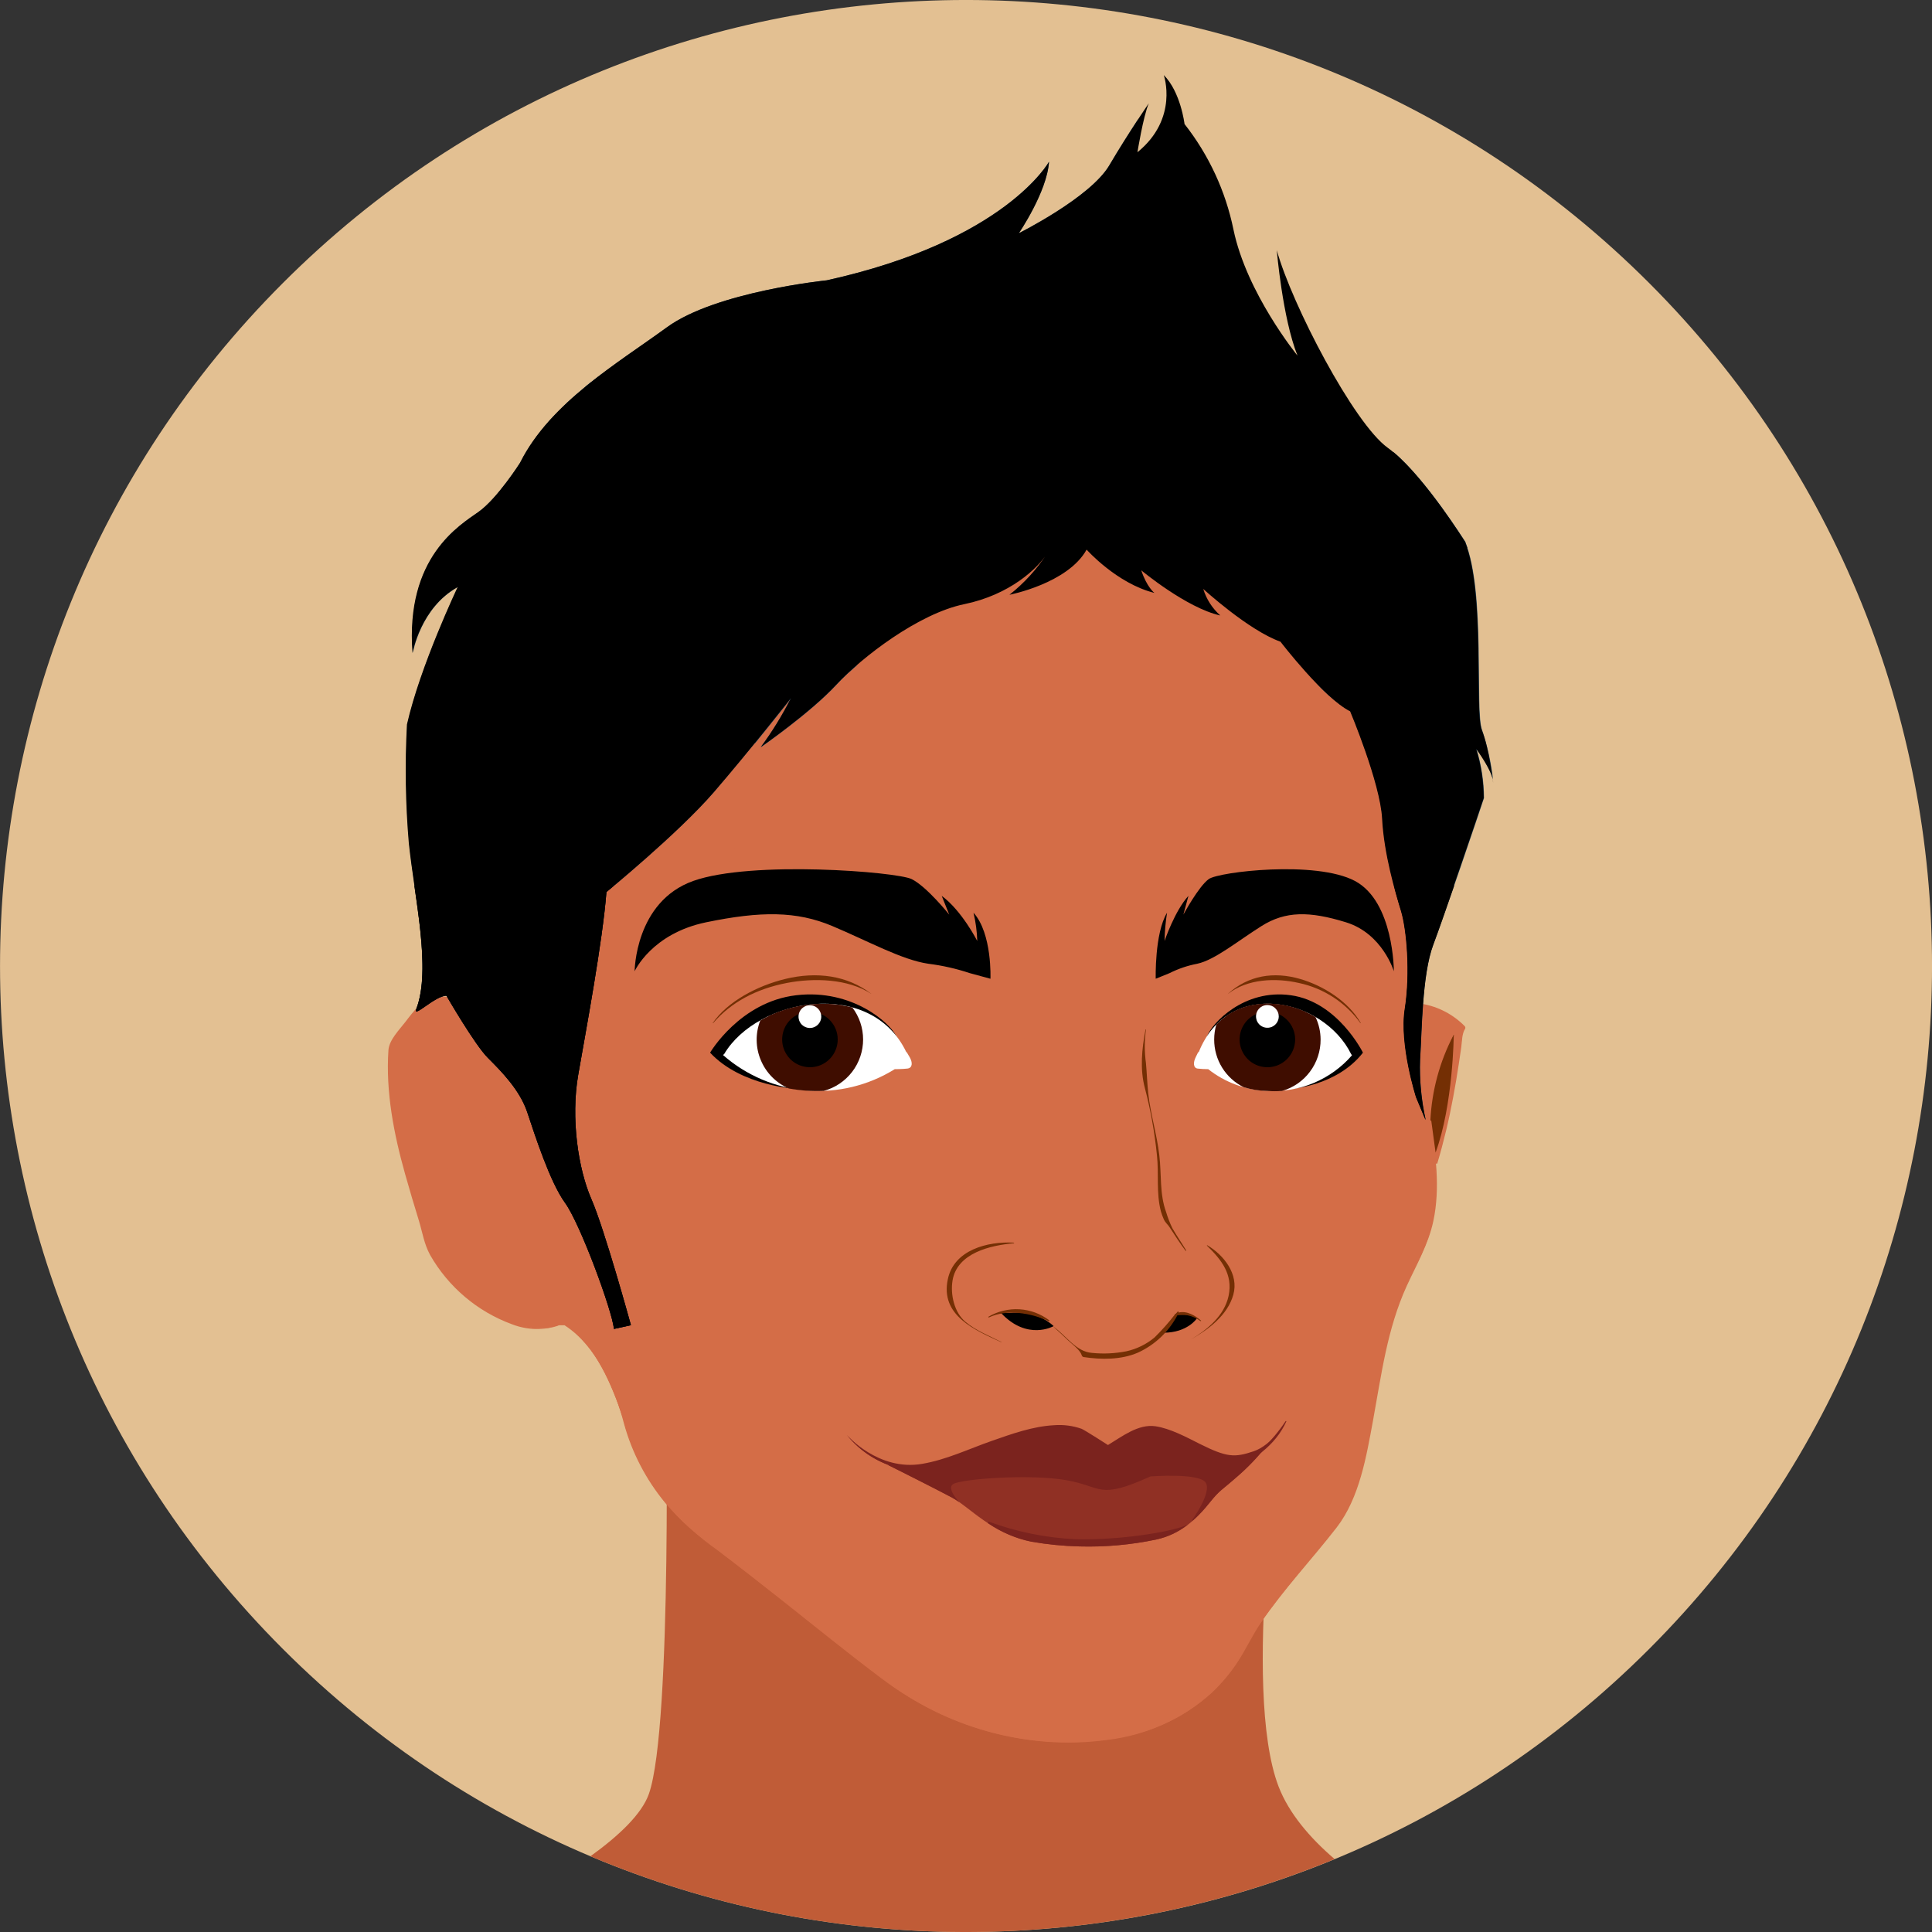 <svg width="35" height="35" viewBox="0 0 35 35" fill="none" xmlns="http://www.w3.org/2000/svg">
<rect x="0" y="0" width="35" height="35" fill="#333333" stroke="none"/>
<g clip-path="url(#clip0)">
<path d="M29.875 29.874C36.709 23.04 36.709 11.96 29.875 5.126C23.04 -1.709 11.96 -1.709 5.126 5.126C-1.708 11.96 -1.708 23.04 5.126 29.874C11.96 36.709 23.04 36.709 29.875 29.874Z" fill="#E3C092"/>
<path d="M23.162 32.363C22.484 30.589 23.224 25.814 23.224 25.814L12.063 24.996C12.063 24.996 12.187 31.271 11.755 32.499C11.627 32.862 11.214 33.255 10.696 33.628C12.829 34.525 15.118 34.991 17.432 35C19.746 35.009 22.038 34.56 24.178 33.679C23.729 33.295 23.348 32.847 23.162 32.363Z" fill="#C05C37"/>
<path d="M26.507 18.618C26.302 18.411 26.039 18.269 25.753 18.211L25.605 18.303C25.687 16.132 25.533 13.171 25.503 13.08C25.457 12.943 24.457 10.987 23.501 10.351C22.546 9.714 21.41 8.987 20.409 8.76C19.409 8.532 17.726 9.35 16.454 10.079C15.182 10.807 11.406 13.762 11.179 14.126C11.005 14.401 10.406 17.069 10.134 18.314L7.916 18.038C7.575 18.106 7.064 18.958 7.064 18.958C6.995 19.844 7.234 20.766 7.302 21.038C7.37 21.311 7.643 22.198 7.643 22.198C7.711 23.085 9.212 24.347 10.133 24.006H10.235C10.781 24.347 11.088 25.097 11.293 25.712C11.515 26.586 12.033 27.358 12.759 27.894C13.987 28.814 15.518 30.077 16.135 30.52C17.172 31.273 18.441 31.637 19.719 31.547C21.494 31.445 22.277 30.422 22.584 29.808C22.892 29.195 23.812 28.171 24.188 27.693C24.563 27.214 24.767 26.397 24.972 25.067C25.177 23.737 25.517 23.227 25.723 22.782C25.886 22.427 26.071 22.006 25.998 21.082L26.028 21.076C26.268 20.29 26.404 19.407 26.507 18.618Z" fill="#D46D47"/>
<path d="M13.001 24.404C12.318 23.632 10.681 21.858 10.681 21.858L10.136 21.49C10.136 21.49 10.454 22.809 10.227 23.581C10.136 23.888 9.983 24.015 9.83 24.058C9.935 24.056 10.038 24.037 10.136 24.003H10.239C10.785 24.343 11.091 25.093 11.296 25.708C11.518 26.583 12.036 27.354 12.762 27.89C13.823 28.685 15.111 29.73 15.838 30.291C15.609 30.03 15.405 29.747 15.23 29.448C14.956 28.907 13.683 25.178 13.001 24.404Z" fill="#D46D47"/>
<path d="M24.972 25.064C25.176 23.734 25.517 23.224 25.723 22.779C25.877 22.443 26.052 22.044 26.008 21.221C25.824 22.404 25.37 22.813 25.052 23.314C24.734 23.814 24.143 26.088 23.779 26.906C23.463 27.616 22.976 29.012 22.853 29.368C23.259 28.782 23.892 28.067 24.188 27.69C24.563 27.212 24.767 26.397 24.972 25.064Z" fill="#D46D47"/>
<path d="M21.459 22.631L21.095 21.949C21.048 21.686 21.017 21.42 21.003 21.153C21.003 20.877 20.867 20.244 20.819 20.061C20.771 19.879 20.683 19.107 20.727 18.766C20.727 18.766 20.955 19.425 21.115 19.675C21.274 19.925 22.273 20.858 22.479 21.289C22.684 21.721 22.456 22.835 22.364 23.2L21.89 22.79L21.459 22.631Z" fill="#D46D47"/>
<path d="M18.366 22.495C18.366 22.495 18.754 22.063 18.844 21.722C18.934 21.38 18.799 19.63 18.752 19.312C18.705 18.994 18.161 18.106 18.161 18.106C18.161 18.106 17.885 18.993 17.593 19.334C17.3 19.675 16.524 20.699 16.501 21.265C16.478 21.832 16.728 22.515 17.206 23.334L17.574 22.993L18.366 22.495Z" fill="#D46D47"/>
<path d="M12.682 19.084C12.682 19.084 13.319 20.585 14.774 20.494C16.229 20.403 16.638 19.315 16.638 19.315L14.865 18.947L12.682 19.084Z" fill="#D46D47"/>
<path d="M21.596 19.315C21.596 19.315 22.186 20.405 23.233 20.405C24.279 20.405 24.779 19.087 24.779 19.087L22.823 19.178L21.596 19.315Z" fill="#D46D47"/>
<path d="M13.069 19.453C13.069 19.453 14.654 20.426 16.275 19.607C16.275 19.607 15.44 20.706 14.638 20.63C13.734 20.545 13.069 19.453 13.069 19.453Z" fill="#D46D47"/>
<path d="M21.974 19.669C21.974 19.669 22.652 20.049 23.325 19.934C23.764 19.842 24.175 19.644 24.52 19.357C24.52 19.357 24.188 20.34 23.403 20.442C22.686 20.536 21.974 19.669 21.974 19.669Z" fill="#D46D47"/>
<path d="M12.864 19.084C12.864 19.084 10.727 18.402 11.864 16.765C11.864 16.765 13.046 15.992 14.411 16.265C15.775 16.538 17.957 17.629 17.957 17.629C17.957 17.629 17.865 19.13 16.593 19.266L12.864 19.084Z" fill="#D46D47"/>
<path d="M21.596 19.315C21.596 19.315 20.686 18.359 21.004 17.677C21.322 16.996 22.55 16.359 22.55 16.359L23.869 16.222L24.87 16.677L25.238 17.404C25.238 17.404 25.422 18.586 24.692 18.995L23.1 19.451L21.596 19.315Z" fill="#D46D47"/>
<path d="M21.552 22.672C21.747 22.347 22.224 22.874 22.283 23.064C22.364 23.328 22.266 23.452 22.169 23.693L21.552 22.672Z" fill="#D46D47"/>
<path d="M19.208 21.972C19.208 21.972 19.89 21.494 21.004 21.836V21.54C21.004 21.54 20.118 21.198 19.299 21.608L19.208 21.972Z" fill="#D46D47"/>
<path d="M21.203 23.648C21.097 23.848 20.936 24.013 20.74 24.125C20.544 24.237 20.32 24.291 20.095 24.281C19.549 24.265 19.498 24.06 19.276 23.821C19.054 23.583 18.594 23.514 18.594 23.514C17.758 23.446 17.398 23.821 17.398 23.821C17.501 24.06 18.042 24.281 18.042 24.281C18.042 24.281 18.891 25.144 19.729 25.245C19.774 25.337 19.859 25.497 19.952 25.543C20.045 25.589 20.188 25.349 20.261 25.204C20.953 25.015 21.282 24.384 21.282 24.384C21.793 24.281 22.117 23.786 22.117 23.786C21.991 23.684 21.84 23.617 21.679 23.593C21.518 23.568 21.354 23.588 21.203 23.648Z" fill="#D46D47"/>
<path d="M16.096 26.542C16.096 26.542 16.96 26.974 17.255 27.133C17.551 27.293 17.983 27.793 18.687 27.929C18.974 27.979 19.265 28.008 19.556 28.015C20.024 28.028 20.491 27.986 20.948 27.89C21.371 27.797 21.655 27.546 21.922 27.212C22.106 26.985 22.119 27.01 22.417 26.747C22.608 26.582 22.783 26.399 22.939 26.201C22.742 26.393 22.486 26.514 22.212 26.542C21.758 26.587 20.12 26.383 20.12 26.383L17.659 26.587L16.59 26.565L16.096 26.542Z" fill="#903024"/>
<path d="M22.209 26.542C21.755 26.587 20.118 26.383 20.118 26.383L17.659 26.587L16.59 26.565L16.09 26.542C16.09 26.542 16.955 26.974 17.25 27.133C17.296 27.159 17.341 27.188 17.383 27.219C17.291 27.12 17.162 26.943 17.272 26.883C17.432 26.791 18.66 26.699 19.319 26.815C19.979 26.931 19.888 27.178 20.842 26.747C20.842 26.747 21.729 26.678 21.843 26.86C21.957 27.042 21.593 27.543 21.593 27.543H21.614C21.726 27.442 21.828 27.331 21.921 27.212C22.105 26.985 22.118 27.01 22.416 26.747C22.607 26.582 22.782 26.399 22.939 26.201C22.741 26.394 22.484 26.514 22.209 26.542ZM19.481 27.884C18.945 27.859 18.416 27.751 17.912 27.566L17.894 27.592C18.133 27.756 18.401 27.87 18.685 27.929C18.972 27.979 19.262 28.008 19.554 28.015C20.021 28.028 20.488 27.986 20.945 27.89C21.153 27.845 21.347 27.753 21.515 27.623C21.503 27.625 21.492 27.629 21.482 27.634C21.231 27.747 20.3 27.906 19.481 27.884Z" fill="#7B231E"/>
<path d="M19.64 26.701C18.298 26.315 16.411 27.293 15.342 25.997C15.342 25.997 15.911 26.656 16.706 26.519C17.143 26.445 17.548 26.25 17.964 26.104C18.331 25.976 18.706 25.84 19.096 25.819C19.265 25.806 19.434 25.828 19.594 25.884C19.65 25.907 20.073 26.178 20.072 26.178C20.326 26.024 20.623 25.792 20.933 25.838C21.201 25.878 21.494 26.036 21.732 26.156C22.232 26.406 22.368 26.406 22.709 26.292C23.051 26.178 23.301 25.747 23.301 25.747C23.186 25.963 23.027 26.153 22.836 26.306C22.644 26.458 22.423 26.57 22.186 26.633C21.8 26.725 21.163 26.61 20.754 26.61L20.662 26.633C20.458 26.747 20.253 26.86 20.026 26.883C19.923 26.847 19.824 26.802 19.73 26.747L19.64 26.701Z" fill="#7B231E"/>
<path d="M19.642 26.694C18.968 26.472 18.194 26.63 17.504 26.672C16.7 26.72 15.908 26.629 15.343 25.996C15.822 26.593 16.549 26.722 17.275 26.705C18.069 26.686 18.85 26.528 19.637 26.705C19.638 26.706 19.639 26.707 19.64 26.707C19.642 26.708 19.643 26.708 19.644 26.708C19.646 26.708 19.647 26.708 19.648 26.707C19.649 26.706 19.65 26.705 19.651 26.704C19.651 26.703 19.651 26.701 19.651 26.7C19.651 26.698 19.65 26.697 19.649 26.696C19.648 26.695 19.647 26.694 19.646 26.694C19.645 26.694 19.643 26.694 19.642 26.694ZM20.654 26.61C20.337 26.737 20.068 26.941 19.729 26.746C19.861 26.844 19.982 26.93 20.147 26.902C20.338 26.857 20.517 26.772 20.673 26.652C20.694 26.639 20.683 26.6 20.657 26.61H20.654ZM23.292 25.743C23.162 25.937 23.012 26.116 22.843 26.276C22.648 26.435 22.422 26.552 22.181 26.621C21.954 26.689 21.681 26.659 21.449 26.645C21.218 26.631 20.985 26.608 20.751 26.609C21.232 26.62 21.763 26.767 22.235 26.629C22.68 26.5 23.112 26.18 23.304 25.748C23.303 25.747 23.303 25.746 23.302 25.746C23.302 25.745 23.301 25.744 23.3 25.744C23.299 25.743 23.298 25.743 23.297 25.743C23.296 25.742 23.295 25.742 23.294 25.743H23.292Z" fill="#7B231E"/>
<path d="M10.409 19.857C10.409 19.857 11.454 17.902 11.546 17.447C11.637 16.991 12.819 16.038 12.955 15.992C13.091 15.946 13.455 15.173 13.592 14.218C13.592 14.218 14.547 13.309 15.229 12.535C15.912 11.762 17.73 10.853 19.59 10.669C21.451 10.485 23.138 11.943 23.546 12.306C23.953 12.669 24.682 13.671 24.773 14.399C24.864 15.126 24.818 16.308 24.818 16.308L25.278 17.627C25.278 17.627 25.141 19.173 25.554 19.537C25.554 19.537 25.69 17.218 25.781 16.899C25.872 16.581 25.505 13.08 25.505 13.08C25.505 13.08 24.465 10.945 24.233 10.808C24 10.671 22.277 9.943 22.277 9.943C22.277 9.943 19.867 9.307 19.185 9.261C18.503 9.215 15.322 9.852 15.092 9.943C14.862 10.034 11.589 12.717 11.363 12.899C11.138 13.082 9.68 15.809 9.635 15.992C9.59 16.174 9.635 18.174 9.681 18.311C9.727 18.448 10.044 20.13 10.044 20.13L10.272 21.312L10.409 19.857Z" fill="#D46D47"/>
<path d="M18.287 23.785H18.134C18.611 24.297 19.088 24.024 19.088 24.024C18.763 23.717 18.287 23.785 18.287 23.785ZM21.322 23.785L21.169 24.024L21.083 24.143C21.51 24.143 21.68 23.888 21.68 23.888C21.578 23.785 21.322 23.785 21.322 23.785Z" fill="black"/>
<path d="M17.491 23.947C17.286 23.776 17.215 23.451 17.256 23.198C17.339 22.697 17.946 22.56 18.366 22.523C18.368 22.523 18.369 22.522 18.37 22.521C18.371 22.52 18.372 22.519 18.372 22.517C18.372 22.516 18.371 22.514 18.37 22.513C18.369 22.512 18.368 22.512 18.366 22.512C17.893 22.485 17.281 22.643 17.171 23.174C17.029 23.833 17.659 24.094 18.14 24.316C18.14 24.316 18.148 24.316 18.14 24.311C17.921 24.198 17.682 24.107 17.491 23.947ZM21.871 22.559C21.871 22.559 21.861 22.559 21.865 22.566C22.129 22.823 22.339 23.087 22.257 23.476C22.181 23.834 21.872 24.089 21.572 24.267C21.572 24.267 21.572 24.271 21.572 24.267C21.895 24.083 22.238 23.828 22.343 23.454C22.447 23.081 22.166 22.733 21.871 22.559ZM20.959 20.927C20.996 21.266 20.943 21.612 21.031 21.946C21.045 21.995 21.063 22.043 21.084 22.09C21.113 22.154 21.156 22.181 21.191 22.237C21.283 22.381 21.375 22.519 21.476 22.657C21.481 22.664 21.493 22.657 21.488 22.651C21.407 22.517 21.318 22.388 21.24 22.253C21.194 22.158 21.155 22.059 21.125 21.957C21.004 21.628 21.044 21.269 21.002 20.927C20.958 20.551 20.844 20.186 20.802 19.811C20.782 19.627 20.777 19.443 20.76 19.259C20.732 19.058 20.732 18.854 20.76 18.653C20.76 18.648 20.753 18.646 20.752 18.653C20.686 19.001 20.648 19.367 20.741 19.713C20.845 20.111 20.918 20.517 20.959 20.927ZM17.908 23.853C17.899 23.857 17.908 23.87 17.916 23.866C18.243 23.712 18.684 23.785 18.998 23.935C19.008 23.94 19.019 23.927 19.01 23.92C18.854 23.801 18.666 23.731 18.47 23.719C18.273 23.707 18.078 23.754 17.908 23.853ZM21.758 23.924C21.653 23.832 21.497 23.741 21.354 23.778C21.358 23.766 21.344 23.752 21.334 23.762L21.3 23.8H21.29C21.288 23.801 21.286 23.803 21.285 23.806C21.283 23.808 21.283 23.811 21.284 23.814C21.171 23.961 21.048 24.099 20.916 24.229C20.768 24.353 20.592 24.439 20.404 24.48C20.2 24.52 19.991 24.53 19.785 24.509C19.495 24.49 19.316 24.199 19.091 24.038C19.091 24.038 19.086 24.038 19.091 24.042C19.178 24.119 19.262 24.198 19.346 24.279C19.43 24.358 19.563 24.45 19.598 24.554C19.6 24.562 19.604 24.568 19.609 24.573C19.614 24.578 19.621 24.582 19.628 24.584C19.95 24.633 20.311 24.636 20.615 24.504C20.922 24.364 21.173 24.126 21.329 23.828C21.39 23.821 21.452 23.821 21.513 23.828C21.598 23.844 21.679 23.88 21.748 23.933C21.757 23.934 21.761 23.927 21.758 23.924Z" fill="#742F04"/>
<path d="M9.657 22.66C9.657 22.66 8.855 22.694 8.531 22.438C8.208 22.182 7.901 21.824 7.888 21.278C7.875 20.733 7.478 20.442 7.292 19.539C7.292 19.539 7.108 18.976 7.581 19.01C8.055 19.044 8.348 19.607 8.348 19.607L8.792 20.374L9.338 20.921L9.644 21.585L9.678 22.216L9.657 22.66Z" fill="#D46D47"/>
<path d="M25.927 20.29C25.962 19.756 26.101 19.235 26.336 18.755C26.336 18.755 26.325 20.016 26.007 20.88L25.927 20.29Z" fill="#742F04"/>
<path d="M7.339 19.062C8.089 18.618 8.669 20.187 9.112 20.63C9.316 20.849 9.691 21.146 9.773 21.442C9.855 21.738 9.584 21.994 9.666 22.293C9.749 22.592 10.189 22.799 10.17 23.121L9.565 22.608C9.565 22.608 8.701 22.313 8.701 21.858C8.701 21.858 8.724 21.448 8.815 21.312C8.906 21.176 8.497 20.608 8.223 20.835C8.223 20.835 8.52 20.403 8.269 20.016C8.019 19.63 7.726 19.223 7.726 19.223L7.339 19.062Z" fill="#D46D47"/>
<path d="M8.254 23.24C8.005 23.002 7.818 22.706 7.709 22.379C7.686 22.299 7.684 22.217 7.659 22.138C7.621 22.016 7.583 21.893 7.547 21.77C7.347 21.114 7.169 20.459 7.103 19.773C7.079 19.523 7.074 19.273 7.087 19.023C7.104 18.936 7.145 18.856 7.204 18.791C7.373 18.539 7.572 18.255 7.833 18.093C7.861 18.076 7.892 18.064 7.925 18.056C7.929 18.055 7.932 18.051 7.934 18.047C7.935 18.043 7.936 18.039 7.935 18.035C7.933 18.03 7.931 18.027 7.927 18.024C7.923 18.022 7.919 18.021 7.914 18.021C7.672 18.077 7.487 18.326 7.344 18.513C7.237 18.652 7.05 18.839 7.037 19.023C6.985 19.776 7.135 20.544 7.338 21.266C7.418 21.551 7.503 21.835 7.59 22.118C7.654 22.33 7.682 22.531 7.79 22.732C8.121 23.314 8.648 23.761 9.277 23.991C9.552 24.098 9.857 24.105 10.136 24.009C9.464 24.224 8.7 23.691 8.254 23.24ZM25.884 20.291C26.008 20.994 26.093 21.746 25.854 22.434C25.701 22.874 25.449 23.272 25.288 23.711C24.977 24.563 24.925 25.478 24.72 26.356C24.646 26.703 24.532 27.041 24.38 27.361C24.245 27.631 24.04 27.855 23.848 28.085C23.388 28.637 22.885 29.195 22.553 29.84C22.293 30.337 21.901 30.753 21.421 31.041C20.649 31.511 19.706 31.593 18.824 31.519C18.035 31.447 17.271 31.202 16.588 30.801C16.053 30.491 15.576 30.082 15.093 29.698C14.39 29.146 13.691 28.586 12.978 28.042C12.59 27.765 12.244 27.435 11.949 27.062C11.747 26.788 11.58 26.49 11.453 26.175C11.391 26.028 11.342 25.876 11.306 25.721C11.222 25.405 11.099 25.101 10.938 24.817C10.781 24.487 10.541 24.204 10.241 23.995C10.231 23.989 10.222 24.004 10.232 24.011C10.811 24.388 11.138 25.148 11.305 25.794C11.45 26.319 11.704 26.807 12.052 27.226C12.335 27.553 12.657 27.844 13.011 28.093C13.395 28.385 13.776 28.683 14.156 28.983C14.759 29.459 15.351 29.943 15.969 30.406C17.133 31.284 18.601 31.722 20.06 31.52C20.761 31.438 21.42 31.142 21.946 30.672C22.131 30.499 22.294 30.304 22.432 30.091C22.577 29.868 22.687 29.626 22.837 29.405C23.253 28.792 23.764 28.254 24.217 27.669C24.63 27.133 24.754 26.381 24.873 25.737C25.026 24.902 25.129 24.076 25.484 23.297C25.662 22.909 25.876 22.543 25.966 22.122C26.095 21.52 26.01 20.883 25.903 20.282C25.899 20.275 25.882 20.28 25.884 20.291ZM26.535 18.59C26.326 18.378 26.056 18.236 25.763 18.186C25.757 18.184 25.751 18.185 25.745 18.188C25.74 18.191 25.736 18.196 25.734 18.202C25.732 18.208 25.733 18.215 25.736 18.22C25.739 18.225 25.744 18.23 25.75 18.231C25.989 18.302 26.212 18.419 26.405 18.577C26.53 18.683 26.458 18.883 26.438 19.024C26.418 19.165 26.397 19.305 26.375 19.446C26.293 19.995 26.174 20.538 26.02 21.071C26.02 21.082 26.034 21.087 26.038 21.076C26.155 20.683 26.251 20.284 26.325 19.88C26.364 19.678 26.397 19.476 26.428 19.271C26.444 19.172 26.458 19.073 26.472 18.973C26.486 18.872 26.483 18.727 26.541 18.639C26.546 18.631 26.547 18.622 26.546 18.613C26.545 18.604 26.541 18.596 26.535 18.59Z" fill="#D46D47"/>
<path d="M26.332 18.752C26.083 19.228 25.94 19.753 25.913 20.29C25.913 20.307 25.939 20.307 25.941 20.29C25.988 19.76 26.123 19.242 26.34 18.756C26.34 18.752 26.335 18.747 26.332 18.752Z" fill="#742F04"/>
<path d="M9.896 22.573C9.782 22.448 9.687 22.324 9.682 22.148C9.678 21.973 9.774 21.811 9.799 21.642C9.836 21.407 9.678 21.203 9.531 21.037C9.354 20.836 9.14 20.669 8.979 20.452C8.715 20.091 8.52 19.685 8.222 19.342C7.994 19.077 7.677 18.859 7.336 19.058V19.064C7.755 18.841 8.103 19.226 8.334 19.536C8.565 19.846 8.751 20.205 8.993 20.516C9.133 20.678 9.283 20.831 9.44 20.976C9.546 21.079 9.636 21.197 9.711 21.324C9.809 21.503 9.76 21.685 9.695 21.863C9.612 22.09 9.577 22.28 9.719 22.488C9.861 22.696 10.128 22.85 10.139 23.118C10.139 23.125 10.142 23.131 10.147 23.136C10.152 23.141 10.158 23.143 10.165 23.143C10.172 23.143 10.178 23.141 10.183 23.136C10.188 23.131 10.191 23.125 10.191 23.118C10.209 22.89 10.041 22.732 9.896 22.573ZM8.746 21.93C8.725 21.807 8.731 21.681 8.763 21.56C8.794 21.44 8.851 21.327 8.93 21.23C8.993 21.167 9.06 21.107 9.131 21.052C9.17 21.013 9.145 20.913 9.144 20.868C9.144 20.996 9.107 20.974 9.013 21.039C8.934 21.098 8.866 21.171 8.813 21.253C8.69 21.43 8.636 21.645 8.661 21.859C8.733 22.347 9.286 22.392 9.617 22.649C9.619 22.65 9.621 22.651 9.624 22.651C9.626 22.651 9.629 22.65 9.631 22.648C9.632 22.646 9.633 22.643 9.633 22.641C9.633 22.638 9.632 22.636 9.631 22.634C9.365 22.335 8.846 22.392 8.746 21.931V21.93ZM8.334 19.538C8.333 19.537 8.332 19.535 8.33 19.535C8.328 19.534 8.326 19.535 8.325 19.535C8.323 19.536 8.322 19.538 8.321 19.539C8.321 19.541 8.321 19.543 8.322 19.545C8.53 19.984 8.393 20.383 8.23 20.809C8.107 21.132 8.012 21.461 8.154 21.793C8.154 21.793 8.16 21.793 8.154 21.793C7.835 21.02 8.762 20.308 8.334 19.535V19.538Z" fill="#D46D47"/>
<path d="M11.497 17.595C11.497 17.595 11.804 16.912 12.793 16.708C13.781 16.504 14.43 16.503 15.078 16.776C15.727 17.049 16.34 17.39 16.817 17.459C17.073 17.491 17.324 17.548 17.568 17.629L17.943 17.731C17.943 17.731 17.977 16.912 17.636 16.535C17.676 16.703 17.699 16.875 17.704 17.047C17.704 17.047 17.428 16.501 17.06 16.229L17.196 16.569C17.196 16.569 16.787 16.058 16.514 15.925C16.241 15.793 13.615 15.584 12.559 15.959C11.503 16.335 11.497 17.595 11.497 17.595Z" fill="black"/>
<path d="M25.251 17.595C25.251 17.595 25.046 16.912 24.383 16.708C23.721 16.504 23.288 16.503 22.854 16.776C22.42 17.049 22.009 17.39 21.69 17.459C21.516 17.492 21.347 17.549 21.188 17.629L20.937 17.731C20.937 17.731 20.914 16.912 21.142 16.535C21.115 16.705 21.1 16.876 21.097 17.047C21.097 17.047 21.281 16.501 21.53 16.229L21.438 16.569C21.438 16.569 21.714 16.058 21.898 15.925C22.082 15.793 23.838 15.584 24.545 15.959C25.253 16.335 25.251 17.595 25.251 17.595Z" fill="black"/>
<path d="M22.245 18.006C22.597 17.73 23.113 17.712 23.533 17.808C23.981 17.904 24.378 18.163 24.646 18.535C24.646 18.535 24.656 18.535 24.653 18.535C24.43 18.143 23.977 17.858 23.554 17.735C23.076 17.596 22.613 17.669 22.243 18.006C22.243 18.006 22.243 18.011 22.243 18.006H22.245Z" fill="#742F04"/>
<path d="M24.691 19.07C24.691 19.07 24.239 18.15 23.386 18.03C22.534 17.909 21.953 18.541 21.868 18.771C21.782 19.001 23.369 19.727 23.369 19.727C23.369 19.727 24.213 19.683 24.691 19.07Z" fill="black"/>
<path d="M24.475 19.092C23.979 18.089 22.26 17.699 21.716 19.061H21.706L21.661 19.153C21.615 19.245 21.615 19.347 21.695 19.358C21.759 19.365 21.823 19.369 21.888 19.369C22.193 19.61 22.568 19.748 22.957 19.762C23.245 19.779 23.533 19.73 23.799 19.619C24.066 19.507 24.303 19.336 24.492 19.118L24.475 19.092Z" fill="white"/>
<path d="M23.924 18.831C23.923 18.69 23.892 18.551 23.831 18.423C23.266 18.095 22.519 18.069 22.035 18.559C22.009 18.648 21.996 18.741 21.996 18.834C21.996 19.013 22.046 19.189 22.14 19.341C22.234 19.493 22.369 19.616 22.529 19.695C22.669 19.738 22.814 19.762 22.96 19.764C23.048 19.77 23.136 19.77 23.224 19.764C23.427 19.706 23.605 19.584 23.731 19.415C23.857 19.247 23.925 19.041 23.924 18.831Z" fill="#3F0D00"/>
<path d="M22.96 19.683C23.117 19.683 23.271 19.639 23.405 19.557C23.539 19.475 23.647 19.358 23.719 19.218C23.79 19.078 23.822 18.921 23.809 18.764C23.797 18.608 23.742 18.458 23.649 18.331C23.189 18.126 22.642 18.117 22.224 18.4C22.148 18.53 22.108 18.677 22.107 18.827C22.106 18.977 22.145 19.125 22.22 19.255C22.295 19.385 22.402 19.493 22.532 19.568C22.662 19.643 22.809 19.683 22.96 19.683Z" fill="#3F0D00"/>
<path d="M23.463 18.831C23.463 18.93 23.433 19.028 23.378 19.11C23.323 19.193 23.244 19.258 23.152 19.296C23.06 19.334 22.959 19.344 22.861 19.324C22.764 19.305 22.674 19.257 22.604 19.187C22.534 19.116 22.486 19.027 22.466 18.929C22.447 18.831 22.457 18.73 22.495 18.638C22.533 18.546 22.597 18.468 22.68 18.413C22.763 18.357 22.86 18.328 22.96 18.328C23.093 18.328 23.221 18.381 23.315 18.475C23.41 18.57 23.463 18.697 23.463 18.831Z" fill="black"/>
<path d="M23.315 18.831C23.315 18.901 23.294 18.97 23.255 19.028C23.216 19.087 23.16 19.132 23.095 19.159C23.031 19.186 22.959 19.193 22.89 19.179C22.821 19.165 22.758 19.131 22.709 19.082C22.659 19.032 22.625 18.969 22.611 18.9C22.598 18.831 22.605 18.76 22.632 18.695C22.658 18.63 22.704 18.575 22.762 18.536C22.821 18.497 22.889 18.476 22.96 18.476C23.054 18.476 23.144 18.513 23.211 18.58C23.277 18.646 23.315 18.737 23.315 18.831Z" fill="black"/>
<path d="M23.166 18.413C23.166 18.454 23.154 18.494 23.131 18.528C23.108 18.562 23.076 18.588 23.038 18.604C23.001 18.619 22.959 18.623 22.919 18.615C22.879 18.607 22.843 18.588 22.814 18.559C22.785 18.53 22.765 18.494 22.758 18.453C22.75 18.413 22.754 18.372 22.769 18.334C22.785 18.297 22.811 18.265 22.845 18.242C22.879 18.219 22.919 18.207 22.96 18.207C23.014 18.207 23.067 18.229 23.105 18.268C23.144 18.306 23.166 18.359 23.166 18.413Z" fill="white"/>
<path d="M15.786 18.006C15.365 17.73 14.748 17.712 14.25 17.808C13.703 17.914 13.245 18.155 12.919 18.535C12.919 18.535 12.909 18.535 12.911 18.535C13.177 18.143 13.719 17.858 14.224 17.735C14.794 17.596 15.349 17.669 15.787 18.006C15.787 18.006 15.787 18.011 15.787 18.006H15.786Z" fill="#742F04"/>
<path d="M12.864 19.07C12.864 19.07 13.403 18.15 14.422 18.03C15.442 17.909 16.133 18.541 16.235 18.771C16.337 19.001 14.44 19.727 14.44 19.727C14.44 19.727 13.435 19.683 12.864 19.07Z" fill="black"/>
<path d="M13.121 19.092C13.714 18.089 15.768 17.699 16.419 19.061H16.426L16.48 19.153C16.534 19.245 16.534 19.347 16.439 19.358C16.345 19.369 16.209 19.369 16.209 19.369C15.731 19.666 15.171 19.801 14.611 19.755C14.051 19.709 13.521 19.484 13.098 19.113L13.121 19.092Z" fill="white"/>
<path d="M15.636 18.831C15.636 18.621 15.567 18.417 15.44 18.25C14.874 18.115 14.278 18.199 13.773 18.487C13.683 18.719 13.686 18.977 13.783 19.206C13.879 19.436 14.06 19.619 14.289 19.718C14.497 19.757 14.709 19.772 14.921 19.763C15.126 19.708 15.307 19.587 15.437 19.418C15.566 19.25 15.636 19.043 15.636 18.831Z" fill="#3F0D00"/>
<path d="M14.672 19.683C14.842 19.682 15.009 19.631 15.149 19.535C15.29 19.439 15.399 19.303 15.462 19.144C15.525 18.986 15.538 18.812 15.501 18.646C15.464 18.479 15.378 18.328 15.254 18.211C14.805 18.145 14.346 18.213 13.935 18.404C13.86 18.534 13.82 18.681 13.819 18.83C13.819 18.98 13.858 19.127 13.933 19.257C14.007 19.387 14.115 19.495 14.244 19.57C14.374 19.645 14.521 19.685 14.671 19.685L14.672 19.683Z" fill="#3F0D00"/>
<path d="M15.176 18.831C15.176 18.93 15.146 19.028 15.091 19.11C15.036 19.193 14.957 19.258 14.865 19.296C14.773 19.334 14.672 19.344 14.575 19.324C14.477 19.305 14.387 19.257 14.317 19.187C14.247 19.116 14.199 19.027 14.179 18.929C14.16 18.831 14.17 18.73 14.208 18.638C14.246 18.546 14.31 18.468 14.393 18.413C14.476 18.357 14.573 18.328 14.673 18.328C14.806 18.328 14.934 18.381 15.028 18.475C15.123 18.57 15.176 18.697 15.176 18.831Z" fill="black"/>
<path d="M15.027 18.831C15.027 18.901 15.006 18.97 14.967 19.028C14.928 19.087 14.873 19.132 14.808 19.159C14.743 19.186 14.671 19.193 14.602 19.179C14.534 19.165 14.47 19.131 14.421 19.082C14.371 19.032 14.337 18.969 14.323 18.9C14.31 18.831 14.317 18.76 14.344 18.695C14.371 18.63 14.416 18.575 14.475 18.536C14.533 18.497 14.601 18.476 14.672 18.476C14.718 18.476 14.764 18.485 14.808 18.503C14.851 18.521 14.89 18.547 14.923 18.58C14.956 18.613 14.982 18.652 15 18.695C15.018 18.738 15.027 18.784 15.027 18.831Z" fill="black"/>
<path d="M14.672 18.211C14.631 18.211 14.591 18.223 14.557 18.246C14.523 18.268 14.497 18.3 14.481 18.338C14.466 18.376 14.462 18.417 14.47 18.457C14.478 18.497 14.497 18.534 14.526 18.563C14.555 18.591 14.592 18.611 14.632 18.619C14.672 18.627 14.713 18.623 14.751 18.607C14.788 18.592 14.82 18.565 14.843 18.531C14.866 18.497 14.878 18.458 14.878 18.417C14.878 18.39 14.873 18.363 14.862 18.338C14.852 18.313 14.837 18.29 14.818 18.271C14.798 18.252 14.776 18.237 14.751 18.227C14.726 18.216 14.699 18.211 14.672 18.211Z" fill="white"/>
<path d="M22.277 5.044C22.277 3.884 21.562 2.622 21.562 2.622C21.837 4.462 20.606 5.657 20.606 5.657C21.732 4.02 21.22 2.247 21.22 2.247C21.015 4.498 19.037 6.238 18.461 6.953C17.885 7.669 17.567 9.409 17.567 9.409C17.567 9.409 18.59 8.045 19.068 7.329C19.207 7.119 19.387 6.941 19.599 6.806C19.81 6.671 20.048 6.582 20.296 6.544C19.515 7.806 19.683 8.693 19.683 8.693C19.614 7.977 20.501 6.681 20.808 6.544C21.116 6.407 21.286 7.124 21.286 7.124C20.842 9.171 21.525 9.614 21.525 9.614C20.878 7.874 22.005 6.135 22.005 6.135C22.281 7.397 22.858 7.67 22.858 7.67C22.448 7.26 22.277 6.203 22.277 5.044ZM23.846 7.26C23.608 6.817 22.79 6.442 22.482 5.18V5.623C22.482 5.623 22.584 6.681 23.028 7.534C23.471 8.386 23.096 9.477 22.823 10.126C22.823 10.126 23.71 9.137 23.437 7.874C23.437 7.874 23.778 8.386 23.744 8.864C23.744 8.864 24.085 7.704 23.846 7.26ZM16.377 8.011C16.036 8.693 16.241 9.443 16.241 9.443C16.241 8.761 16.82 7.909 16.82 7.909C16.65 9.068 17.096 9.716 17.096 9.716C17.121 9.134 17.178 8.553 17.266 7.977C17.4 7.158 18.119 6.438 18.119 6.438C18.119 6.438 16.718 7.329 16.377 8.011Z" fill="url(#paint0_linear)"/>
<path d="M12.409 6.169C12.869 5.893 13.955 5.623 15.001 5.396C16.047 5.169 17.639 4.532 18.321 3.941C17.974 4.386 17.541 4.757 17.047 5.032C17.047 5.032 19.458 4.304 20.003 3.395C20.245 2.997 20.453 2.581 20.625 2.148C20.485 2.362 20.285 2.675 20.095 2.997C19.753 3.577 18.457 4.225 18.457 4.225C18.457 4.225 18.969 3.475 19.004 2.929C19.004 2.929 18.219 4.361 14.979 5.078C14.979 5.078 12.967 5.282 12.08 5.93C11.627 6.261 11.088 6.608 10.595 7.015L10.636 7.033C10.636 7.033 11.957 6.438 12.409 6.169Z" fill="url(#paint1_linear)"/>
<path d="M15.148 11.353C15.217 11.159 15.411 10.985 15.614 10.864C15.247 11.016 14.857 11.133 14.511 11.384C14.529 11.227 14.588 11.079 14.681 10.952C14.306 11.009 13.68 11.327 13.376 10.945C13.019 10.497 13.425 9.729 13.048 9.26C12.357 8.4 10.755 8.935 10.768 7.63C10.567 7.671 10.341 7.754 10.143 7.8C10.229 7.34 10.608 7.074 10.921 6.76C10.847 6.816 10.772 6.873 10.699 6.931H10.694L10.602 7.01L10.582 7.026L10.499 7.097C10.491 7.103 10.483 7.109 10.476 7.116L10.391 7.19L10.375 7.204C10.308 7.264 10.242 7.325 10.179 7.388C10.171 7.395 10.165 7.402 10.159 7.409C10.133 7.432 10.11 7.456 10.087 7.48C10.077 7.49 10.068 7.501 10.058 7.51L9.996 7.577L9.967 7.607L9.905 7.679L9.882 7.706C9.826 7.772 9.772 7.839 9.721 7.908L9.699 7.938L9.646 8.012L9.621 8.05L9.575 8.12L9.551 8.159L9.506 8.234L9.486 8.269C9.465 8.307 9.446 8.344 9.426 8.383C9.426 8.383 9.017 9.026 8.676 9.269C8.335 9.512 7.346 10.088 7.48 11.827C7.48 11.827 7.617 11.008 8.299 10.631C8.299 10.631 7.617 12.064 7.379 13.121C7.341 13.837 7.353 14.555 7.413 15.27C7.51 16.265 7.818 17.561 7.542 18.277C7.473 18.461 7.882 18.038 8.087 18.038C8.087 18.038 8.599 18.925 8.838 19.164C9.077 19.403 9.417 19.743 9.553 20.152C9.69 20.562 9.963 21.414 10.236 21.79C10.509 22.165 11.088 23.734 11.123 24.075L11.43 24.007C11.43 24.007 10.952 22.267 10.713 21.722C10.474 21.176 10.338 20.256 10.475 19.471C10.612 18.686 10.918 17.049 10.986 16.16C10.986 16.16 12.282 15.102 12.931 14.352C13.579 13.601 14.329 12.646 14.329 12.646C14.172 12.957 13.99 13.254 13.783 13.533C13.783 13.533 14.67 12.92 15.147 12.407C15.174 12.379 15.203 12.348 15.234 12.315L15.297 12.254L15.325 12.227C15.353 12.2 15.384 12.172 15.417 12.144L15.423 12.138L15.527 12.046C15.237 11.89 15.007 11.749 15.148 11.353Z" fill="url(#paint2_linear)"/>
<path d="M24.465 12.888C24.465 12.888 25.011 14.184 25.045 14.832C25.079 15.479 25.284 16.163 25.386 16.503C25.488 16.843 25.556 17.629 25.454 18.277C25.352 18.926 25.658 19.88 25.658 19.88L25.829 20.29C25.749 19.931 25.714 19.565 25.727 19.198C25.761 18.686 25.761 17.663 25.965 17.117C26.169 16.572 26.784 14.764 26.885 14.457C26.883 14.156 26.837 13.857 26.749 13.57C26.749 13.57 27.006 13.913 27.049 14.128C27.015 13.822 26.948 13.521 26.851 13.229C26.715 12.888 26.92 10.739 26.545 9.818C26.545 9.818 25.837 8.681 25.24 8.187C25.376 8.463 25.502 8.759 25.51 9.034C25.532 9.819 25.05 9.156 24.725 9.575C24.348 10.054 25.137 10.966 24.828 11.489C24.582 11.908 24.152 11.696 24.139 12.393C24.094 12.404 24.047 12.407 24.002 12.4C23.956 12.394 23.912 12.378 23.873 12.354L23.855 12.383C24.032 12.581 24.238 12.751 24.465 12.888Z" fill="url(#paint3_linear)"/>
<path d="M13.785 13.536C13.785 13.536 14.672 12.922 15.149 12.41C15.176 12.382 15.205 12.351 15.236 12.318L15.299 12.257L15.327 12.23C15.355 12.202 15.386 12.175 15.419 12.147L15.425 12.141L15.529 12.049C15.24 11.887 15.009 11.746 15.151 11.351C15.22 11.156 15.414 10.983 15.617 10.861C15.249 11.013 14.859 11.13 14.514 11.381C14.532 11.225 14.59 11.076 14.684 10.95C14.309 11.007 13.683 11.324 13.379 10.942C13.022 10.494 13.428 9.726 13.051 9.257C12.36 8.397 10.758 8.933 10.771 7.627C10.57 7.668 10.343 7.752 10.146 7.798C10.232 7.338 10.611 7.071 10.924 6.757C10.849 6.813 10.775 6.87 10.702 6.928H10.697L10.605 7.008L10.584 7.023L10.502 7.094C10.494 7.1 10.486 7.106 10.479 7.113L10.394 7.187L10.377 7.202C10.31 7.261 10.245 7.322 10.182 7.386C10.174 7.392 10.168 7.399 10.161 7.406C10.136 7.43 10.112 7.454 10.09 7.478C10.079 7.488 10.071 7.498 10.061 7.507L9.999 7.574L9.97 7.604L9.907 7.676L9.884 7.703C9.828 7.769 9.775 7.836 9.724 7.905L9.701 7.936L9.649 8.009L9.623 8.047L9.578 8.117L9.553 8.156L9.509 8.232L9.489 8.267C9.468 8.304 9.449 8.341 9.429 8.38C9.302 8.577 9.163 8.766 9.012 8.945C10.354 8.619 12.344 8.564 12.818 9.71C13.081 10.347 12.981 11.343 13.056 12.029C13.1 12.437 13.332 12.998 13.678 13.468C14.052 13.008 14.341 12.64 14.341 12.64C14.181 12.954 13.996 13.254 13.785 13.536Z" fill="url(#paint4_linear)"/>
<path d="M25.236 8.186C25.372 8.462 25.498 8.758 25.506 9.033C25.528 9.818 25.047 9.155 24.721 9.575C24.345 10.053 25.133 10.965 24.825 11.489C24.814 11.507 24.802 11.524 24.79 11.541C24.987 11.364 25.122 11.151 25.053 10.805C24.968 10.381 24.777 10.194 25.237 9.977C25.622 9.793 26.183 9.81 26.585 9.93C26.572 9.89 26.558 9.852 26.545 9.816C26.541 9.818 25.834 8.681 25.236 8.186Z" fill="url(#paint5_linear)"/>
<path d="M7.542 18.277C7.473 18.461 7.882 18.038 8.087 18.038C8.087 18.038 8.599 18.925 8.838 19.164C9.077 19.403 9.417 19.743 9.553 20.153C9.69 20.562 9.963 21.415 10.236 21.79C10.509 22.165 11.088 23.734 11.123 24.075L11.43 24.007C11.43 24.007 10.952 22.267 10.713 21.722C10.474 21.176 10.338 20.256 10.475 19.471C10.612 18.686 10.918 17.049 10.986 16.16L11.113 16.054C9.529 16.054 8.246 16.054 7.506 16.046C7.626 16.867 7.749 17.737 7.542 18.277Z" fill="url(#paint6_linear)"/>
<path d="M25.385 16.503C25.487 16.844 25.555 17.629 25.453 18.277C25.351 18.926 25.657 19.88 25.657 19.88L25.828 20.29C25.748 19.931 25.713 19.565 25.726 19.198C25.76 18.686 25.76 17.663 25.964 17.117C26.046 16.9 26.192 16.485 26.345 16.042H25.253C25.299 16.227 25.346 16.386 25.385 16.503Z" fill="url(#paint7_linear)"/>
<path d="M16.377 8.011C16.249 8.277 16.182 8.568 16.18 8.863V8.875C16.18 8.875 16.18 8.011 17.317 7.146C17.317 7.146 16.931 8.397 17.113 9.284V9.277C17.137 8.934 17.181 8.44 17.258 7.977C17.4 7.158 18.119 6.438 18.119 6.438C18.119 6.438 16.718 7.329 16.377 8.011ZM21.562 2.622C21.837 4.462 20.606 5.657 20.606 5.657C21.732 4.02 21.22 2.247 21.22 2.247C21.015 4.498 19.037 6.238 18.461 6.953C18.202 7.274 17.997 7.8 17.849 8.283V8.352C17.849 8.352 18.259 7.26 18.804 6.783C19.35 6.306 20.754 4.714 21.163 3.127C21.163 3.127 21.277 4.764 20.231 6.037C20.231 6.037 21.596 5.355 21.777 3.513C21.777 3.513 22.164 4.468 22.3 6.037L22.331 6.1C22.294 5.751 22.276 5.4 22.277 5.048C22.277 3.884 21.562 2.622 21.562 2.622ZM23.846 7.26C23.608 6.817 22.79 6.442 22.482 5.18V5.623C22.546 6.169 22.68 6.704 22.881 7.215L22.915 7.283C22.915 7.283 22.709 6.442 22.731 6.192C22.928 6.453 23.149 6.697 23.39 6.919C23.661 7.152 23.882 7.616 23.9 8.115C23.944 7.798 23.953 7.458 23.846 7.26Z" fill="url(#paint8_linear)"/>
<path d="M7.542 18.277C7.473 18.461 7.882 18.038 8.087 18.038C8.087 18.038 8.599 18.925 8.838 19.164C9.077 19.403 9.417 19.743 9.553 20.152C9.689 20.562 9.963 21.414 10.236 21.79C10.509 22.165 11.088 23.734 11.122 24.075L11.43 24.007C11.43 24.007 10.952 22.267 10.713 21.722C10.474 21.176 10.338 20.256 10.475 19.471C10.612 18.686 10.918 17.049 10.986 16.16C10.986 16.16 12.282 15.102 12.931 14.352C13.579 13.601 14.329 12.646 14.329 12.646C14.172 12.957 13.99 13.254 13.783 13.533C13.783 13.533 14.67 12.92 15.147 12.407C15.625 11.895 16.647 11.114 17.469 10.945C18.29 10.776 18.799 10.301 18.969 10.025C18.785 10.311 18.554 10.564 18.287 10.775C18.287 10.775 19.344 10.571 19.685 9.957C19.685 9.957 20.231 10.571 20.913 10.741C20.913 10.741 20.777 10.639 20.675 10.332C20.675 10.332 21.494 11.014 22.107 11.15C21.962 11.021 21.855 10.855 21.798 10.669C21.798 10.669 22.616 11.419 23.197 11.625C23.197 11.625 23.98 12.647 24.459 12.886C24.459 12.886 25.004 14.182 25.038 14.83C25.072 15.477 25.277 16.161 25.379 16.501C25.482 16.841 25.55 17.627 25.448 18.275C25.345 18.924 25.652 19.878 25.652 19.878L25.823 20.288C25.742 19.93 25.708 19.563 25.721 19.196C25.755 18.685 25.755 17.661 25.959 17.116C26.163 16.57 26.777 14.762 26.879 14.455C26.876 14.154 26.831 13.855 26.742 13.568C26.742 13.568 27.05 13.977 27.05 14.182C27.05 14.182 26.982 13.568 26.845 13.227C26.707 12.886 26.914 10.737 26.538 9.816C26.538 9.816 25.754 8.555 25.139 8.111C24.525 7.668 23.403 5.518 23.13 4.532C23.13 4.532 23.233 5.759 23.505 6.442C23.505 6.442 22.585 5.316 22.345 4.157C22.202 3.46 21.898 2.806 21.459 2.247C21.459 2.247 21.39 1.667 21.083 1.36C21.083 1.36 21.359 2.145 20.606 2.758C20.606 2.758 20.709 2.114 20.811 1.872C20.811 1.872 20.436 2.417 20.095 2.997C19.753 3.578 18.457 4.225 18.457 4.225C18.457 4.225 18.969 3.475 19.004 2.929C19.004 2.929 18.219 4.361 14.979 5.078C14.979 5.078 12.966 5.282 12.08 5.931C11.193 6.579 9.964 7.294 9.419 8.386C9.419 8.386 9.01 9.03 8.669 9.273C8.327 9.516 7.339 10.091 7.473 11.831C7.473 11.831 7.61 11.012 8.291 10.635C8.291 10.635 7.61 12.068 7.372 13.125C7.334 13.841 7.345 14.559 7.406 15.273C7.51 16.265 7.818 17.561 7.542 18.277Z" fill="black"/>
</g>
<defs>
<linearGradient id="paint0_linear" x1="20.055" y1="11.114" x2="20.055" y2="2.179" gradientUnits="userSpaceOnUse">
<stop/>
<stop offset="1" stop-color="#35596F"/>
</linearGradient>
<linearGradient id="paint1_linear" x1="15.912" y1="7.769" x2="15.502" y2="3.449" gradientUnits="userSpaceOnUse">
<stop stop-color="#080D10"/>
<stop offset="1" stop-color="#3C6D86"/>
</linearGradient>
<linearGradient id="paint2_linear" x1="1021.25" y1="2421.18" x2="425.474" y2="645.641" gradientUnits="userSpaceOnUse">
<stop/>
<stop offset="1" stop-color="#35596F"/>
</linearGradient>
<linearGradient id="paint3_linear" x1="913.045" y1="1780.78" x2="328.803" y2="817.303" gradientUnits="userSpaceOnUse">
<stop/>
<stop offset="1" stop-color="#35596F"/>
</linearGradient>
<linearGradient id="paint4_linear" x1="1103.69" y1="1014.93" x2="608.043" y2="393.957" gradientUnits="userSpaceOnUse">
<stop/>
<stop offset="1" stop-color="#35596F"/>
</linearGradient>
<linearGradient id="paint5_linear" x1="546.436" y1="475.469" x2="663.267" y2="307.076" gradientUnits="userSpaceOnUse">
<stop/>
<stop offset="1" stop-color="#35596F"/>
</linearGradient>
<linearGradient id="paint6_linear" x1="411.483" y1="1447.84" x2="411.483" y2="2273.59" gradientUnits="userSpaceOnUse">
<stop/>
<stop offset="1" stop-color="#35596F"/>
</linearGradient>
<linearGradient id="paint7_linear" x1="331.443" y1="783.926" x2="331.443" y2="968.729" gradientUnits="userSpaceOnUse">
<stop/>
<stop offset="1" stop-color="#35596F"/>
</linearGradient>
<linearGradient id="paint8_linear" x1="1706.27" y1="780.184" x2="1706.27" y2="169.516" gradientUnits="userSpaceOnUse">
<stop stop-color="#080D10"/>
<stop offset="1" stop-color="#3C6D86"/>
</linearGradient>
<clipPath id="clip0">
<rect width="35" height="35" fill="white"/>
</clipPath>
</defs>
</svg>
